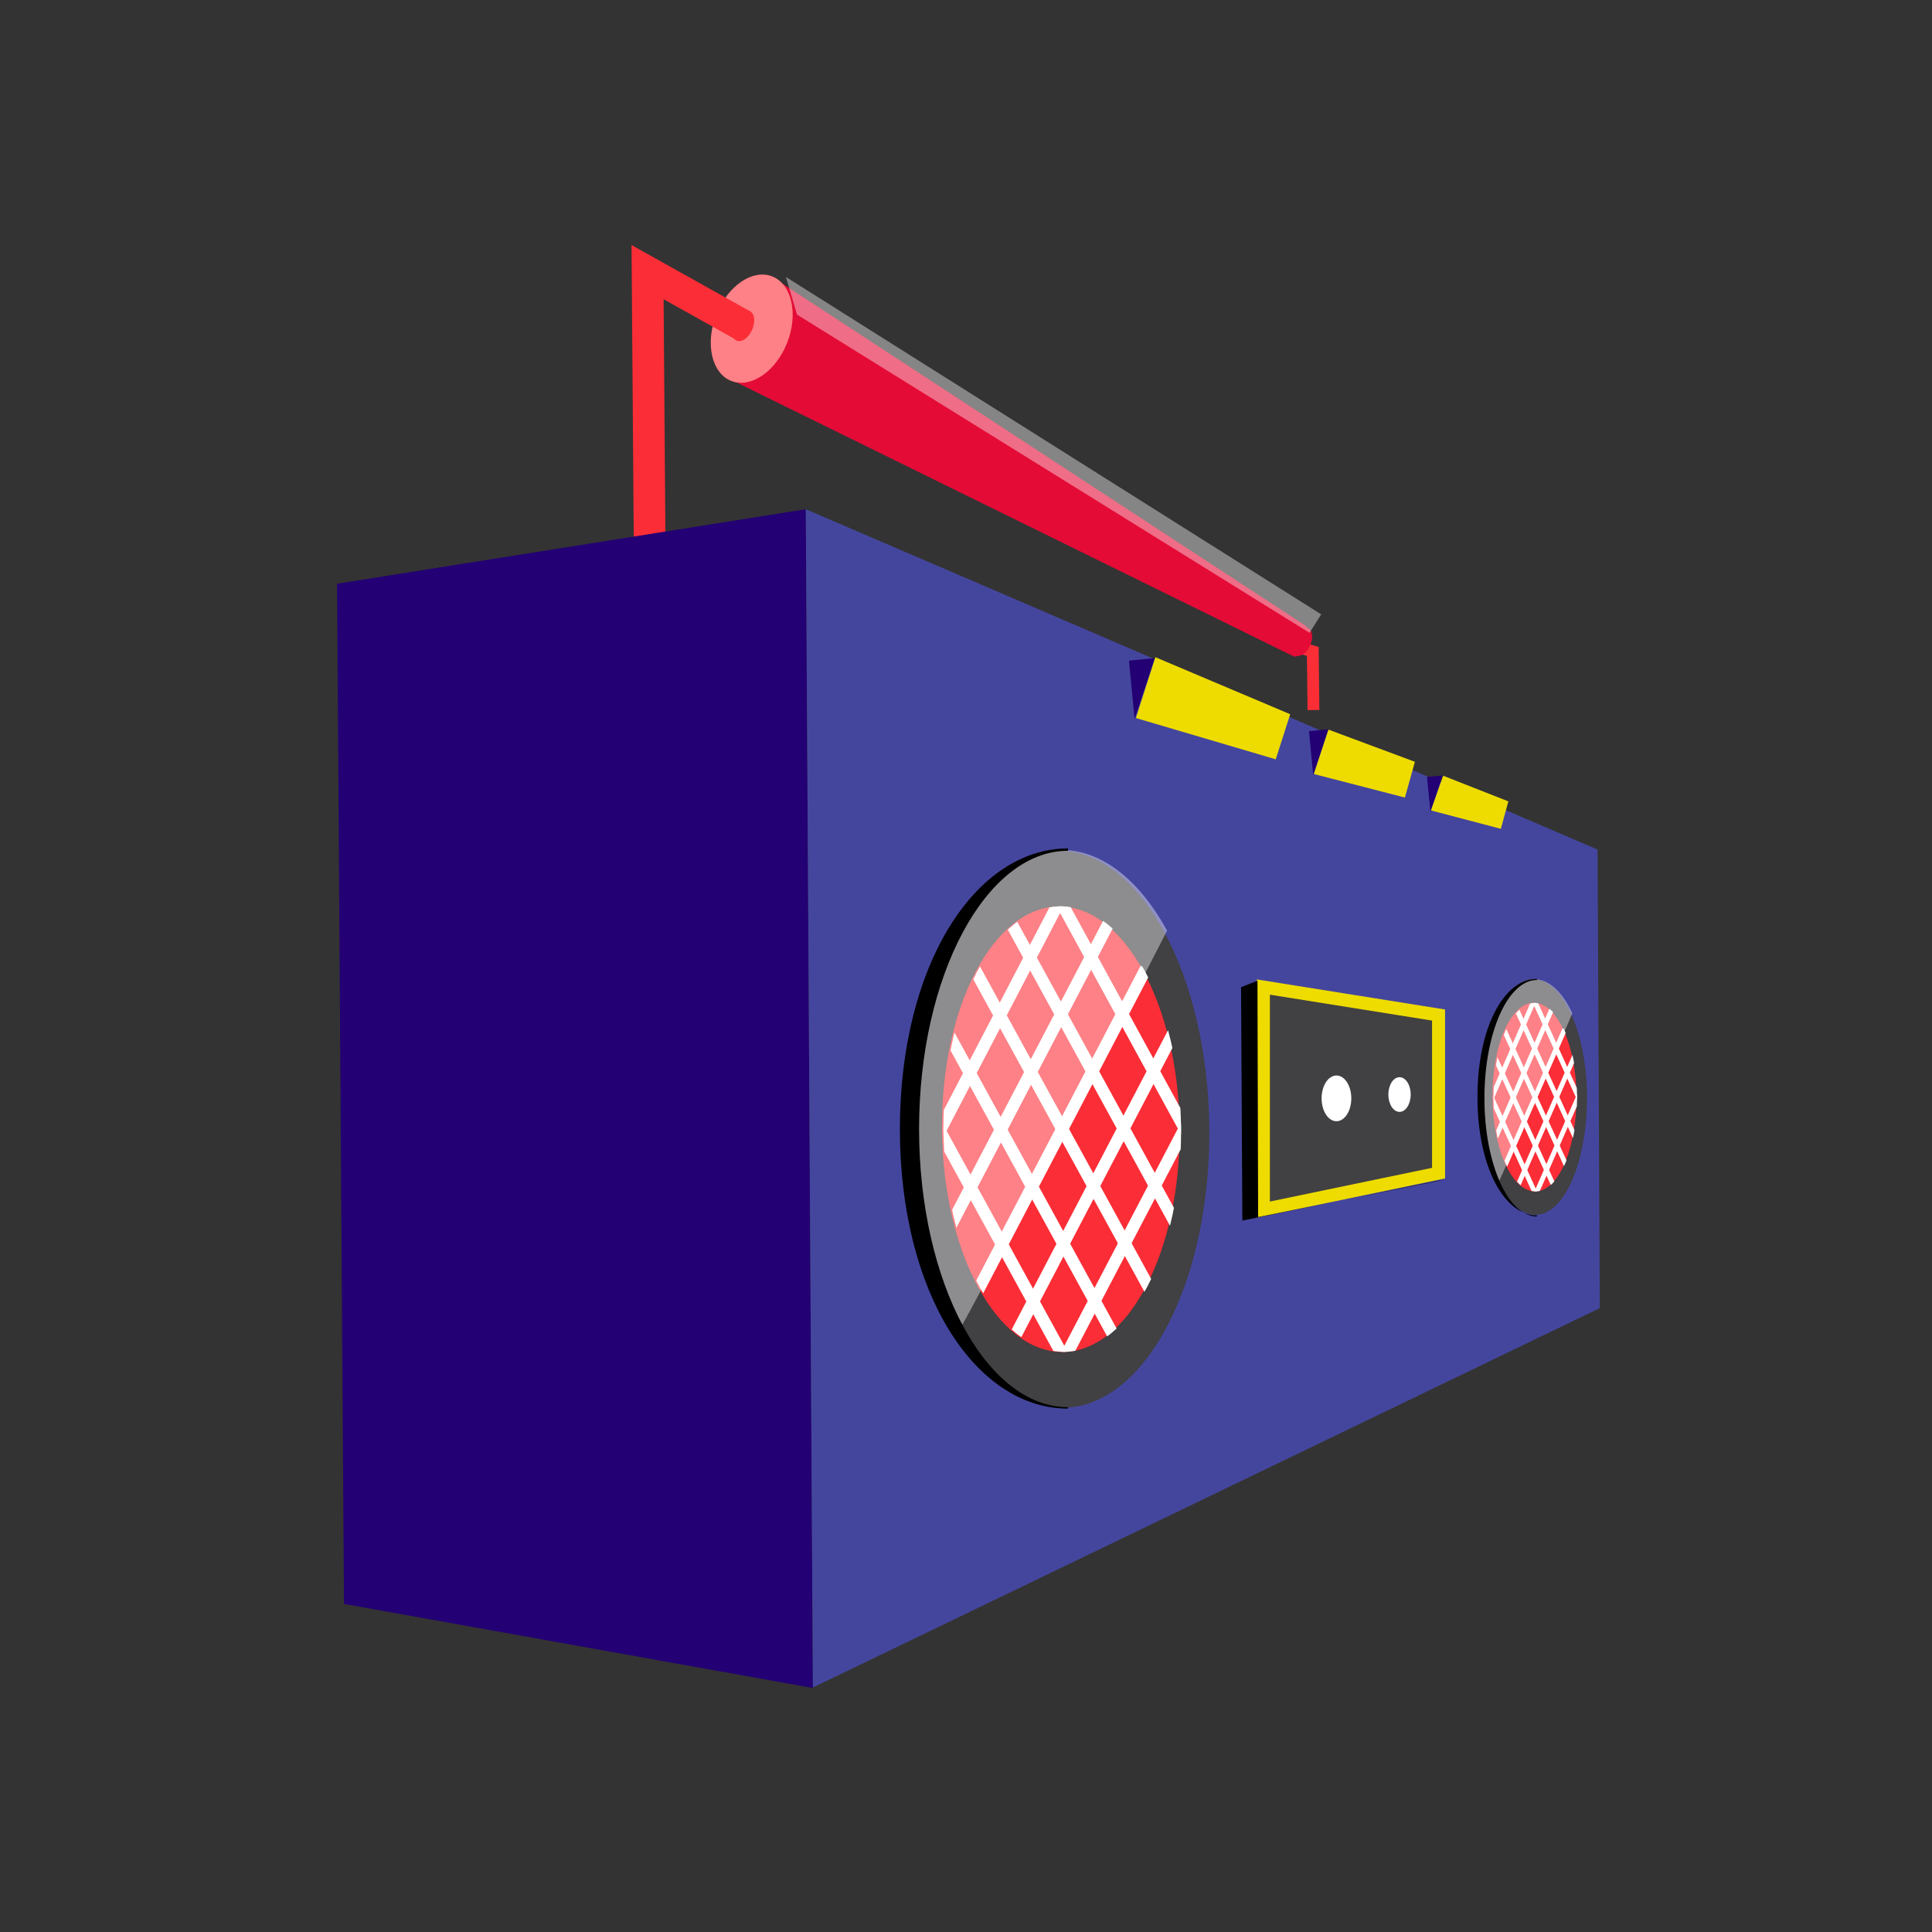 <svg viewBox="0 0 192 192" xmlns="http://www.w3.org/2000/svg" width="192" height="192"><rect x="0" y="0" width="192" height="192" fill="#333333" stroke="none"/><g transform="rotate(0 3.14 2.18) translate(33.494 24.355) scale(1.306)"><defs><style>.cls-1,.cls-14,.cls-16,.cls-2,.cls-6{fill:none;}.cls-2{stroke:#fb2e36;stroke-width:0.9px;}.cls-14,.cls-16,.cls-2,.cls-6,.cls-9{stroke-miterlimit:10;}.cls-3{fill:#e40b36;}.cls-4{fill:#fb2d36;}.cls-10,.cls-5{fill:#fff;}.cls-5{opacity:0.4;}.cls-6{stroke:#fb2d36;stroke-width:2.41px;}.cls-7{fill:#230073;}.cls-8{fill:#44469e;}.cls-12,.cls-9{fill:#414042;}.cls-9{stroke:#eedc00;stroke-width:0.99px;}.cls-11{fill:#eedc00;}.cls-13{clip-path:url(#c);}.cls-14,.cls-16{stroke:#fff;}.cls-14{stroke-width:0.92px;}.cls-15{clip-path:url(#b);}.cls-16{stroke-width:0.36px;}.cls-17{clip-path:url(#a);}</style><clipPath id="c"><ellipse class="cls-1" transform="translate(-.65 .54) rotate(-.56)" cx="55.18" cy="67.27" rx="9.04" ry="16.95"></ellipse></clipPath><clipPath id="b"><path class="cls-1" d="m94.36 64.8c0 4-1.38 7.19-3.14 7.21s-3.22-3.17-3.22-7.13 1.38-7.19 3.14-7.21 3.19 3.17 3.22 7.13z"></path></clipPath><clipPath id="a"><polygon class="cls-1" points="72.95 31.18 34.19 6.77 33.75 2.17 74.89 28.1"></polygon></clipPath></defs><title>-</title><polyline class="cls-2" points="73.55 30.72 74.25 30.92 74.3 35.38"></polyline><path class="cls-3" d="M73.8,29.07h-.06l0-.08L33,2.35l-2.81,8,42.71,21,0-.06a1.12,1.12,0,0,0,1.1-.76C74.34,29.9,74.22,29.26,73.8,29.07Z"></path><ellipse class="cls-4" transform="translate(14.16 33.44) rotate(-68.68)" cx="31.55" cy="6.36" rx="4.27" ry="2.9"></ellipse><ellipse class="cls-5" transform="translate(14.16 33.44) rotate(-68.68)" cx="31.55" cy="6.36" rx="4.27" ry="2.9"></ellipse><polyline class="cls-6" points="23.79 23.13 23.63 2.06 30.84 6.09"></polyline><polygon class="cls-7" points="36.21 109.8 0.53 103.4 0 25.77 35.67 20.1"></polygon><path class="cls-8" d="M35.67,20.1,95.92,46l.17,34.89L36.21,109.76Z"></path><polygon class="cls-9" points="83.82 70.62 70.49 73.39 70.49 56.46 83.82 58.59"></polygon><ellipse class="cls-10" cx="76.05" cy="64.93" rx="1.13" ry="1.74"></ellipse><ellipse class="cls-10" cx="80.85" cy="64.64" rx=".85" ry="1.32"></ellipse><polygon class="cls-7" points="60.69 36.05 60.26 31.62 62.23 31.43"></polygon><polygon class="cls-7" points="74.28 40.33 73.96 36.99 75.45 36.84"></polygon><polygon class="cls-7" points="83.2 43.14 82.94 40.47 84.13 40.36"></polygon><polygon class="cls-11" points="81.26 42.04 74.33 40.25 75.44 36.87 82.02 39.32"></polygon><polygon class="cls-11" points="88.56 44.42 83.24 43.02 84.17 40.38 89.13 42.33"></polygon><polygon class="cls-11" points="71.43 39.13 60.79 35.99 62.27 31.36 72.53 35.7"></polygon><ellipse class="cls-4" transform="translate(12.87 31.98) rotate(-66.33)" cx="30.9" cy="6.14" rx="1.23" ry=".75"></ellipse><ellipse class="cls-12" transform="translate(-.65 .54) rotate(-.56)" cx="55.07" cy="67.28" rx="11.3" ry="21.19"></ellipse><ellipse class="cls-4" transform="translate(-.65 .54) rotate(-.56)" cx="55.07" cy="67.28" rx="9.04" ry="16.95"></ellipse><g class="cls-13"><line class="cls-14" x1="50.5" x2="65.57" y1="50.15" y2="77.66"></line><line class="cls-14" x1="48.4" x2="63.47" y1="54.89" y2="82.4"></line><line class="cls-14" x1="46.3" x2="61.37" y1="59.63" y2="87.14"></line><line class="cls-14" x1="44.2" x2="59.27" y1="64.37" y2="91.89"></line><line class="cls-14" x1="53.44" x2="67.83" y1="46.97" y2="73.32"></line><line class="cls-14" x1="59.37" x2="45" y1="50.35" y2="77.86"></line><line class="cls-14" x1="61.56" x2="47.19" y1="55.05" y2="82.56"></line><line class="cls-14" x1="56.53" x2="42.65" y1="46.94" y2="73.57"></line><line class="cls-14" x1="63.75" x2="49.38" y1="59.75" y2="87.26"></line><line class="cls-14" x1="65.95" x2="51.57" y1="64.46" y2="91.96"></line></g><path class="cls-5" d="M47.45,82.33c-4.49-8.23-4.62-21.65-.29-30s11.49-8.39,16-.16C63.14,52.21,47.58,82.58,47.45,82.33Z"></path><path d="M55.63,88.54c-7.06,0-12.8-8.8-12.8-21.28s5.74-21.35,12.8-21.35v.18c-6.25,0-11.34,9.5-11.34,21.17s5.09,21.17,11.34,21.17Z"></path><path class="cls-12" d="m95.12 64.79c0 5-1.72 9-3.93 9s-4-4-4.08-8.92 1.72-9 3.93-9 4.04 3.97 4.08 8.92z"></path><path class="cls-4" d="m94.32 64.8c0 4-1.38 7.19-3.14 7.21s-3.23-3.17-3.26-7.14 1.38-7.19 3.14-7.21 3.23 3.18 3.26 7.14z"></path><g class="cls-15"><line class="cls-16" x1="89.5" x2="94.83" y1="57.59" y2="69.23"></line><line class="cls-16" x1="88.75" x2="94.09" y1="59.6" y2="71.24"></line><line class="cls-16" x1="88.01" x2="93.35" y1="61.6" y2="73.25"></line><line class="cls-16" x1="87.27" x2="92.6" y1="63.61" y2="75.26"></line><line class="cls-16" x1="90.54" x2="95.63" y1="56.24" y2="67.4"></line><line class="cls-16" x1="92.64" x2="87.55" y1="57.68" y2="69.32"></line><line class="cls-16" x1="93.42" x2="88.32" y1="59.67" y2="71.31"></line><line class="cls-16" x1="91.63" x2="86.72" y1="56.23" y2="67.5"></line><line class="cls-16" x1="94.19" x2="89.1" y1="61.66" y2="73.3"></line><line class="cls-16" x1="94.97" x2="89.88" y1="63.65" y2="75.29"></line></g><path class="cls-5" d="m88.42 71.21a17.74 17.74 0 0 1 -0.1 -12.68c1.53-3.53 4.06-3.53 5.68-0.07 0 0-5.54 12.86-5.58 12.75z"></path><path d="M91.31,73.84c-2.5,0-4.53-3.72-4.53-9s2-9,4.53-9v.08c-2.21,0-4,4-4,9s1.8,9,4,9Z"></path><polygon points="68.89 74.23 68.79 56.47 70.04 55.98 70.09 73.96 84.28 71.12 83.69 71.21"></polygon><g class="cls-17"><polygon class="cls-5" points="74.78 29.99 35 5.29 33.75 1.04 76.46 27.32"></polygon></g></g></svg>